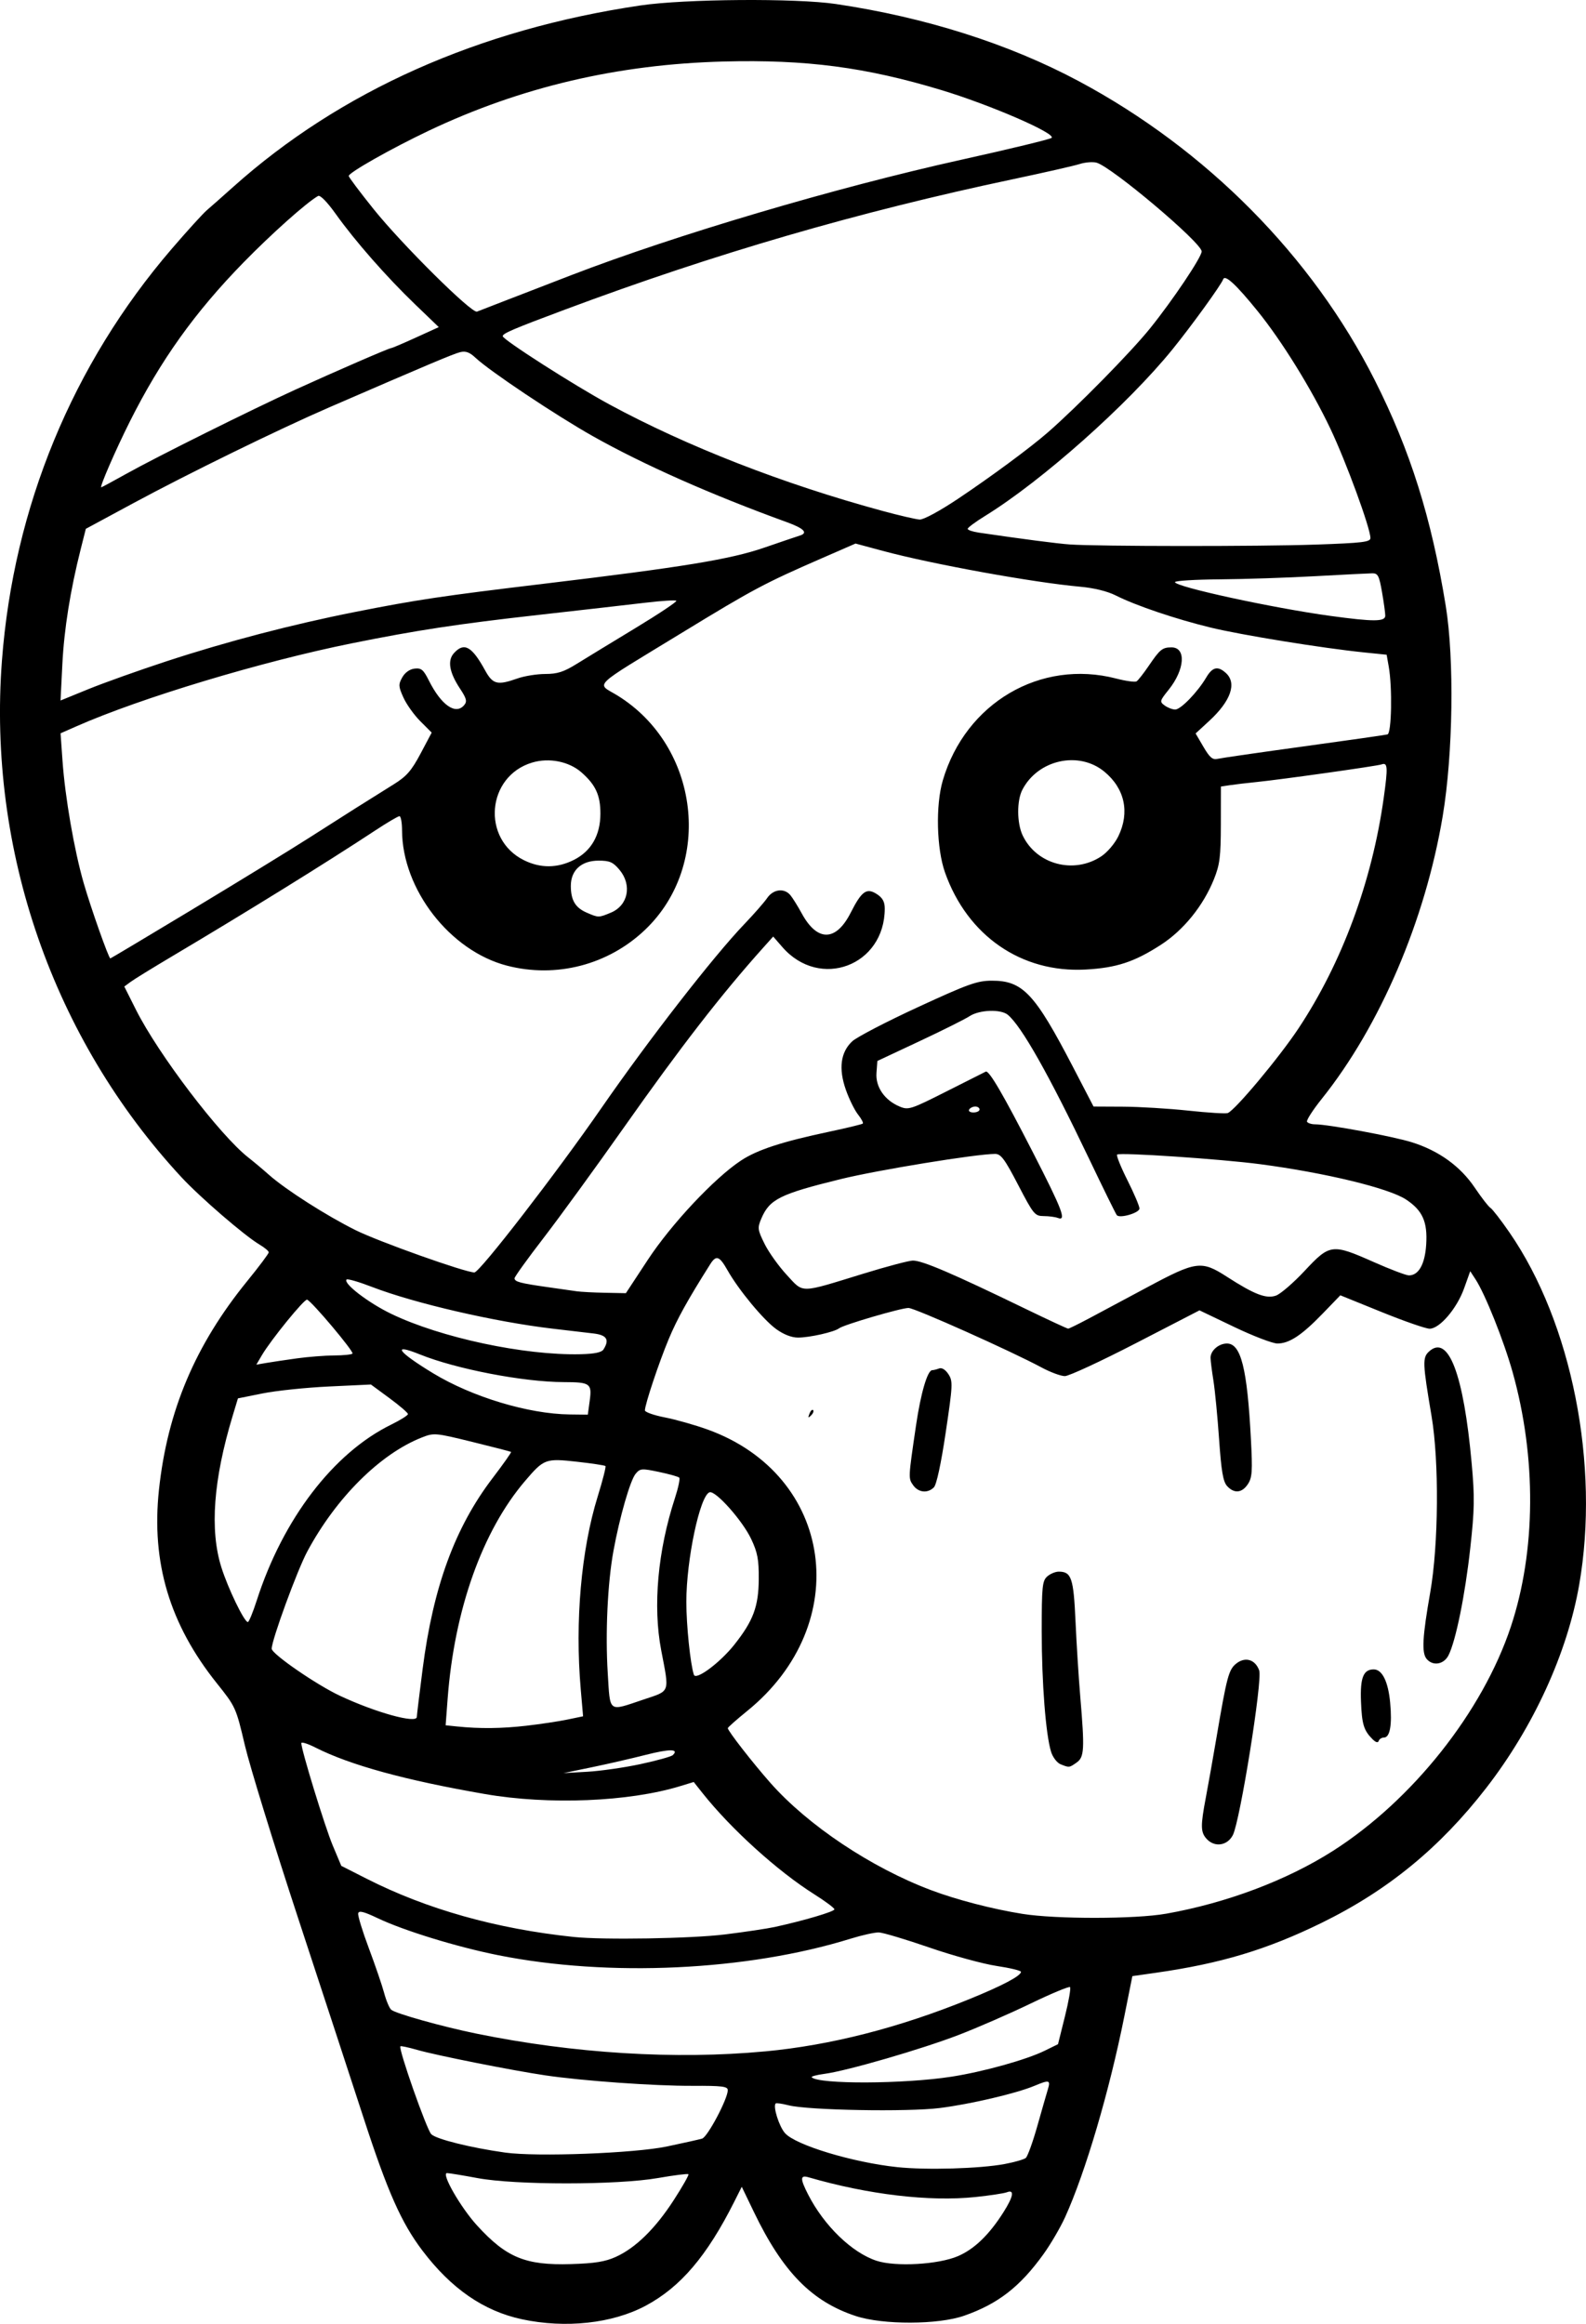 <?xml version="1.0" encoding="UTF-8" standalone="no"?>
<!-- Created with Inkscape (http://www.inkscape.org/) -->

<svg
   width="141.69mm"
   height="207.535mm"
   viewBox="0 0 141.69 207.535"
   version="1.1"
   id="svg1"
   xml:space="preserve"
   xmlns="http://www.w3.org/2000/svg"
   xmlns:svg="http://www.w3.org/2000/svg"><defs
     id="defs1" /><g
     id="layer1"
     transform="translate(-538.124,26.75)"><path
       style="fill:#000000"
       d="m 584.755,180.375 c -3.417,-0.731 -6.319,-2.733 -8.898,-6.139 -1.878,-2.48 -3.103,-5.242 -5.241,-11.81 -1.042,-3.201 -3.676,-11.238 -5.854,-17.859 -2.177,-6.621 -4.32,-13.574 -4.762,-15.451 -0.793,-3.37 -0.825,-3.439 -2.509,-5.545 -4.21,-5.262 -5.86,-10.776 -5.167,-17.265 0.755,-7.063 3.241,-12.94 7.891,-18.653 1.055,-1.296 1.918,-2.449 1.918,-2.562 0,-0.113 -0.371,-0.424 -0.824,-0.692 -1.329,-0.785 -5.319,-4.228 -6.99,-6.031 -11.455,-12.364 -17.302,-29.191 -16.023,-46.112 1.036,-13.702 6.303,-26.472 15.17,-36.782 1.377,-1.601 2.789,-3.154 3.137,-3.451 0.349,-0.297 1.405,-1.23 2.347,-2.074 9.568,-8.563 21.94,-14.076 36.387,-16.212 3.97,-0.587 13.884,-0.66 17.462,-0.129 8.003,1.189 15.452,3.554 21.696,6.89 11.41,6.096 20.855,15.634 26.449,26.709 3.17,6.275 5.057,12.276 6.339,20.149 0.776,4.766 0.653,13.263 -0.272,18.785 -1.558,9.3 -5.595,18.735 -10.801,25.239 -0.803,1.003 -1.396,1.926 -1.319,2.051 0.077,0.125 0.401,0.228 0.72,0.228 1.174,0.003 6.982,1.08 8.649,1.604 2.415,0.759 4.331,2.144 5.624,4.064 0.595,0.883 1.222,1.691 1.394,1.796 0.172,0.104 0.932,1.085 1.688,2.18 5.582,8.074 8.102,20.794 6.238,31.484 -1.062,6.091 -4.087,12.697 -8.303,18.137 -4.139,5.34 -8.803,9.16 -14.71,12.051 -4.884,2.39 -9.002,3.629 -14.802,4.456 l -2.102,0.3 -0.714,3.569 c -1.339,6.698 -3.474,13.941 -5.289,17.943 -0.42,0.926 -1.29,2.417 -1.934,3.312 -2.099,2.919 -4.063,4.444 -7.087,5.502 -2.326,0.814 -7.244,0.83 -9.678,0.032 -3.933,-1.29 -6.528,-3.936 -9.105,-9.285 l -1.089,-2.26 -0.656,1.306 c -2.451,4.881 -4.817,7.658 -7.942,9.323 -2.965,1.58 -7.146,2.035 -11.041,1.202 z m 8.381,-5.569 c 1.769,-0.8 3.528,-2.522 5.174,-5.064 0.787,-1.215 1.379,-2.259 1.317,-2.322 -0.062,-0.062 -1.291,0.093 -2.73,0.344 -3.621,0.632 -12.742,0.634 -16.111,0.004 -1.31,-0.245 -2.537,-0.446 -2.727,-0.447 -0.547,-0.001 1.215,3.069 2.685,4.678 2.625,2.872 4.323,3.571 8.377,3.45 2.132,-0.064 3.066,-0.213 4.015,-0.643 z m 30.577,-0.071 c 1.464,-0.632 2.78,-1.903 4.058,-3.919 0.89,-1.404 1.003,-2.055 0.31,-1.784 -0.255,0.099 -1.519,0.291 -2.81,0.426 -4.118,0.431 -9.573,-0.214 -14.917,-1.763 -0.752,-0.218 -0.76,0.117 -0.038,1.532 1.423,2.789 3.917,5.203 6.122,5.925 1.701,0.557 5.528,0.338 7.275,-0.417 z m 4.169,-8.225 c 0.873,-0.164 1.72,-0.406 1.882,-0.54 0.162,-0.133 0.622,-1.402 1.023,-2.82 0.401,-1.418 0.828,-2.905 0.949,-3.305 0.255,-0.843 0.134,-0.874 -1.206,-0.314 -1.616,0.675 -5.713,1.635 -8.451,1.979 -2.869,0.361 -11.764,0.201 -13.503,-0.243 -0.578,-0.148 -1.098,-0.221 -1.156,-0.163 -0.258,0.258 0.301,2.042 0.83,2.645 0.939,1.071 6.061,2.622 10.041,3.041 2.603,0.274 7.38,0.134 9.592,-0.28 z m -30.163,-1.569 c 1.455,-0.305 2.864,-0.62 3.131,-0.7 0.487,-0.146 2.293,-3.553 2.292,-4.322 -5.7e-4,-0.341 -0.496,-0.402 -3.154,-0.391 -3.4,0.015 -9.778,-0.439 -13.146,-0.935 -2.929,-0.431 -9.749,-1.786 -11.443,-2.274 -0.78,-0.224 -1.456,-0.369 -1.504,-0.321 -0.2,0.2 2.343,7.436 2.759,7.852 0.442,0.441 3.518,1.206 6.59,1.638 2.817,0.396 11.552,0.066 14.474,-0.546 z m 25.403,-6.228 c 2.844,-0.441 6.681,-1.51 8.331,-2.319 l 1.191,-0.584 0.616,-2.47 c 0.339,-1.359 0.546,-2.541 0.459,-2.628 -0.086,-0.086 -1.674,0.575 -3.527,1.47 -1.853,0.895 -4.739,2.153 -6.412,2.797 -3.352,1.288 -9.992,3.214 -11.997,3.479 -0.705,0.093 -1.219,0.232 -1.143,0.308 0.635,0.635 8.259,0.603 12.481,-0.053 z m -16.672,-2.257 c 5.864,-0.548 11.971,-2.108 18.256,-4.664 2.966,-1.206 4.63,-2.085 4.63,-2.444 0,-0.11 -0.982,-0.347 -2.183,-0.527 -1.201,-0.18 -3.909,-0.922 -6.019,-1.65 -2.11,-0.728 -4.134,-1.332 -4.498,-1.342 -0.364,-0.01 -1.495,0.24 -2.514,0.556 -9.248,2.87 -21.614,3.451 -31.485,1.478 -3.699,-0.739 -8.397,-2.181 -10.77,-3.306 -1.264,-0.599 -1.684,-0.702 -1.744,-0.427 -0.043,0.2 0.385,1.599 0.952,3.11 0.567,1.511 1.183,3.311 1.368,3.999 0.186,0.688 0.471,1.363 0.635,1.498 0.418,0.346 4.576,1.509 7.607,2.128 8.69,1.775 17.772,2.336 25.763,1.589 z m -3.585,-10.445 c 1.803,-0.223 3.824,-0.526 4.49,-0.672 2.627,-0.577 5.313,-1.372 5.313,-1.573 0,-0.117 -0.804,-0.718 -1.786,-1.336 -3.277,-2.062 -7.454,-5.842 -9.995,-9.044 l -0.787,-0.992 -1.208,0.369 c -4.59,1.403 -11.748,1.693 -17.445,0.707 -7.117,-1.232 -12.041,-2.582 -15.147,-4.154 -0.691,-0.35 -1.257,-0.525 -1.257,-0.389 0,0.606 2.112,7.481 2.804,9.129 l 0.767,1.826 2.249,1.142 c 5.383,2.734 11.607,4.485 18.521,5.21 2.621,0.275 10.511,0.144 13.481,-0.224 z m 39.415,-1.85 c 5.415,-0.958 10.812,-2.989 14.942,-5.624 7.088,-4.523 13.35,-12.416 15.877,-20.011 2.244,-6.746 2.301,-15.101 0.156,-22.741 -0.788,-2.808 -2.458,-6.982 -3.318,-8.294 l -0.467,-0.713 -0.546,1.528 c -0.643,1.8 -2.186,3.607 -3.08,3.607 -0.338,0 -2.272,-0.671 -4.296,-1.492 l -3.681,-1.492 -1.585,1.64 c -1.866,1.931 -2.976,2.664 -4.036,2.665 -0.424,5.4e-4 -2.164,-0.665 -3.867,-1.48 l -3.095,-1.481 -5.688,2.936 c -3.128,1.615 -5.981,2.936 -6.339,2.936 -0.358,0 -1.298,-0.348 -2.088,-0.773 -2.713,-1.459 -11.331,-5.313 -11.882,-5.313 -0.669,0 -5.793,1.501 -6.198,1.816 -0.426,0.331 -2.637,0.83 -3.674,0.83 -0.573,0 -1.284,-0.277 -1.949,-0.759 -1.151,-0.834 -3.359,-3.502 -4.351,-5.259 -0.721,-1.276 -1.011,-1.376 -1.544,-0.531 -2.01,3.181 -2.955,4.884 -3.706,6.682 -0.873,2.09 -2.118,5.819 -2.126,6.366 -0.002,0.155 0.8,0.439 1.782,0.63 0.982,0.191 2.702,0.679 3.822,1.083 11.265,4.068 13.131,17.347 3.533,25.134 -0.953,0.773 -1.732,1.463 -1.732,1.534 0,0.241 2.213,3.084 3.796,4.877 3.354,3.799 9.012,7.576 14.371,9.593 2.282,0.859 5.474,1.687 8.159,2.116 2.992,0.478 10.073,0.471 12.811,-0.013 z m 3.634,-6.695 c -0.536,-0.593 -0.545,-1.15 -0.056,-3.723 0.21,-1.106 0.635,-3.499 0.944,-5.318 0.932,-5.483 1.092,-6.076 1.779,-6.617 0.797,-0.627 1.689,-0.354 2.038,0.624 0.307,0.861 -1.711,13.459 -2.356,14.707 -0.493,0.954 -1.638,1.114 -2.349,0.328 z m -13.045,-6.658 c -0.313,-0.126 -0.692,-0.625 -0.843,-1.108 -0.477,-1.528 -0.837,-6.168 -0.837,-10.77 0,-3.972 0.052,-4.493 0.484,-4.884 0.266,-0.241 0.734,-0.438 1.039,-0.438 1.13,0 1.323,0.572 1.496,4.423 0.09,2.006 0.281,5.035 0.424,6.731 0.4,4.73 0.362,5.414 -0.327,5.897 -0.662,0.464 -0.656,0.463 -1.436,0.149 z m 27.873,-2.236 c -0.784,-0.784 -0.951,-1.333 -1.03,-3.376 -0.081,-2.117 0.213,-2.857 1.136,-2.857 0.759,0 1.294,1.083 1.471,2.978 0.184,1.974 -0.018,3.107 -0.554,3.107 -0.203,0 -0.415,0.135 -0.47,0.3 -0.065,0.194 -0.26,0.14 -0.553,-0.153 z m 4.832,-7.171 c -0.452,-0.544 -0.374,-1.964 0.324,-5.94 0.747,-4.251 0.802,-11.697 0.118,-15.743 -0.805,-4.759 -0.823,-5.23 -0.215,-5.779 1.719,-1.551 3.079,2.025 3.798,9.983 0.277,3.063 0.259,4.114 -0.127,7.612 -0.462,4.186 -1.294,8.274 -1.943,9.548 -0.419,0.824 -1.402,0.984 -1.955,0.318 z m -45.875,-15.517 c -0.435,-0.621 -0.436,-0.602 0.265,-5.365 0.421,-2.858 1.022,-4.903 1.442,-4.903 0.118,0 0.394,-0.069 0.613,-0.153 0.246,-0.095 0.565,0.101 0.834,0.511 0.408,0.622 0.393,0.949 -0.24,5.194 -0.418,2.807 -0.821,4.676 -1.058,4.913 -0.557,0.557 -1.389,0.469 -1.856,-0.198 z m 28.048,0.076 c -0.355,-0.392 -0.514,-1.324 -0.711,-4.167 -0.14,-2.014 -0.369,-4.377 -0.508,-5.25 -0.14,-0.873 -0.255,-1.787 -0.256,-2.032 -0.003,-0.64 0.727,-1.276 1.465,-1.276 1.252,0 1.81,2.221 2.14,8.518 0.152,2.893 0.115,3.453 -0.267,4.035 -0.526,0.803 -1.234,0.868 -1.864,0.171 z m -37.311,-6.452 c 0.099,-0.261 0.247,-0.408 0.329,-0.326 0.082,0.082 1.7e-4,0.295 -0.181,0.474 -0.261,0.259 -0.292,0.229 -0.148,-0.148 z m -15.084,31.287 c 1.448,-0.311 2.743,-0.671 2.879,-0.802 0.585,-0.561 -0.28,-0.567 -2.434,-0.018 -1.271,0.324 -3.442,0.822 -4.824,1.107 l -2.514,0.518 2.131,-0.12 c 1.172,-0.066 3.315,-0.374 4.763,-0.685 z m -10.2,-3.426 c 1.237,-0.142 2.882,-0.389 3.656,-0.55 l 1.407,-0.292 -0.21,-2.425 c -0.524,-6.046 0.04,-12.447 1.515,-17.203 0.445,-1.434 0.757,-2.659 0.695,-2.721 -0.063,-0.063 -1.197,-0.235 -2.522,-0.383 -2.834,-0.316 -2.967,-0.268 -4.659,1.713 -3.818,4.469 -6.319,11.497 -6.919,19.445 l -0.179,2.377 1.029,0.106 c 2.021,0.208 3.973,0.187 6.188,-0.067 z m -9.79,-0.786 c 0,-0.14 0.235,-2.075 0.521,-4.299 0.944,-7.327 2.889,-12.626 6.248,-17.029 0.956,-1.252 1.699,-2.306 1.651,-2.34 -0.048,-0.035 -1.61,-0.437 -3.473,-0.895 -3.301,-0.811 -3.415,-0.82 -4.498,-0.394 -3.727,1.469 -7.653,5.375 -10.237,10.186 -0.895,1.667 -3.178,7.901 -3.178,8.679 0,0.464 3.992,3.217 6.092,4.201 3.222,1.51 6.873,2.515 6.873,1.891 z m 20.241,-1.549 c 2.437,-0.818 2.332,-0.527 1.589,-4.414 -0.753,-3.936 -0.306,-8.877 1.228,-13.577 0.3,-0.919 0.473,-1.743 0.385,-1.831 -0.088,-0.088 -0.904,-0.317 -1.813,-0.508 -1.548,-0.326 -1.68,-0.315 -2.084,0.168 -0.482,0.576 -1.429,3.87 -1.98,6.885 -0.525,2.875 -0.733,7.345 -0.51,10.914 0.225,3.598 0.002,3.432 3.185,2.364 z m 8.118,-4.896 c 1.696,-2.134 2.173,-3.412 2.188,-5.868 0.011,-1.746 -0.107,-2.371 -0.674,-3.572 -0.78,-1.652 -3.185,-4.353 -3.72,-4.178 -0.86,0.281 -2.075,6.011 -2.075,9.784 0,2.099 0.358,5.565 0.674,6.513 0.176,0.53 2.326,-1.066 3.608,-2.679 z M 561.058,116.19 c 2.338,-7.279 6.849,-13.181 12.011,-15.712 0.825,-0.405 1.5,-0.829 1.5,-0.942 0,-0.114 -0.744,-0.754 -1.654,-1.423 l -1.654,-1.217 -3.737,0.176 c -2.055,0.097 -4.728,0.375 -5.94,0.619 l -2.203,0.443 -0.48,1.587 c -1.715,5.676 -2.049,10.165 -1.003,13.494 0.592,1.884 2.048,4.895 2.367,4.895 0.097,0 0.453,-0.863 0.792,-1.918 z m 29.749,-17.843 c 0.212,-1.544 0.049,-1.661 -2.313,-1.666 -3.607,-0.008 -9.62,-1.165 -12.864,-2.475 -2.54,-1.026 -1.996,-0.25 1.174,1.677 3.495,2.124 8.532,3.644 12.216,3.686 l 1.618,0.019 z m -26.16,-3.786 c 1.019,-0.14 2.517,-0.257 3.329,-0.26 0.812,-0.003 1.55,-0.078 1.638,-0.166 0.16,-0.16 -3.624,-4.658 -4.053,-4.817 -0.241,-0.089 -3.239,3.594 -4.049,4.974 l -0.488,0.831 0.885,-0.153 c 0.487,-0.084 1.718,-0.268 2.737,-0.408 z m 27.396,-0.804 c 0.545,-0.861 0.289,-1.277 -0.871,-1.416 -0.618,-0.074 -2.256,-0.267 -3.638,-0.428 -5.158,-0.6 -12.375,-2.267 -16.191,-3.738 -1.156,-0.446 -2.171,-0.741 -2.256,-0.655 -0.333,0.333 1.93,2.072 3.983,3.062 4.429,2.135 11.915,3.73 16.927,3.608 1.256,-0.031 1.876,-0.162 2.046,-0.432 z m 43.267,-2.708 c 0.884,-0.47 3.265,-1.743 5.292,-2.83 4.396,-2.356 4.85,-2.417 7.125,-0.951 2.467,1.59 3.513,1.993 4.385,1.689 0.408,-0.142 1.567,-1.142 2.577,-2.223 2.244,-2.401 2.439,-2.425 6.164,-0.774 1.477,0.655 2.89,1.191 3.139,1.191 0.873,0 1.433,-0.999 1.545,-2.752 0.13,-2.034 -0.324,-3.048 -1.798,-4.023 -1.533,-1.014 -7.197,-2.385 -13.037,-3.156 -3.498,-0.461 -12.567,-1.071 -12.779,-0.859 -0.084,0.084 0.332,1.114 0.923,2.29 0.591,1.176 1.075,2.314 1.075,2.529 0,0.384 -1.722,0.897 -2.018,0.601 -0.078,-0.078 -1.206,-2.371 -2.508,-5.096 -3.555,-7.444 -6.011,-11.791 -7.234,-12.806 -0.629,-0.522 -2.539,-0.454 -3.417,0.122 -0.408,0.267 -2.428,1.276 -4.49,2.243 l -3.748,1.757 -0.08,1.072 c -0.093,1.254 0.731,2.445 2.079,3.003 0.776,0.322 0.996,0.25 4.173,-1.355 1.844,-0.932 3.424,-1.728 3.511,-1.769 0.29,-0.137 1.546,2.014 4.211,7.211 2.645,5.159 3.027,6.164 2.224,5.856 -0.23,-0.088 -0.796,-0.162 -1.257,-0.165 -0.795,-0.004 -0.912,-0.147 -2.281,-2.778 -1.207,-2.321 -1.543,-2.774 -2.061,-2.774 -1.673,0 -10.477,1.436 -13.787,2.248 -5.444,1.337 -6.368,1.797 -7.104,3.537 -0.35,0.827 -0.329,0.987 0.295,2.249 0.369,0.747 1.262,1.995 1.982,2.773 1.537,1.658 1.061,1.666 6.858,-0.116 2.085,-0.641 4.069,-1.166 4.41,-1.166 0.855,0 3.519,1.141 10.037,4.299 2.027,0.982 3.754,1.784 3.836,1.781 0.083,-0.003 0.873,-0.39 1.757,-0.86 z m -39.314,-5.286 c 2.097,-3.193 5.966,-7.315 8.325,-8.869 1.463,-0.964 3.661,-1.682 7.905,-2.58 1.576,-0.334 2.918,-0.659 2.981,-0.723 0.064,-0.064 -0.133,-0.433 -0.438,-0.82 -0.304,-0.387 -0.79,-1.376 -1.079,-2.197 -0.664,-1.888 -0.471,-3.354 0.567,-4.325 0.401,-0.375 3.035,-1.745 5.854,-3.046 4.488,-2.071 5.308,-2.366 6.6,-2.371 2.783,-0.011 3.85,1.122 7.285,7.733 l 1.822,3.506 2.647,0.013 c 1.456,0.007 4.076,0.166 5.822,0.353 1.746,0.187 3.328,0.285 3.515,0.219 0.64,-0.225 4.591,-4.947 6.32,-7.552 3.882,-5.848 6.569,-13.103 7.616,-20.561 0.392,-2.796 0.364,-3.228 -0.196,-3.024 -0.391,0.143 -8.955,1.349 -11.17,1.573 -0.873,0.088 -1.945,0.215 -2.381,0.281 l -0.794,0.121 -0.005,3.374 c -0.005,2.893 -0.092,3.59 -0.612,4.889 -0.953,2.379 -2.715,4.559 -4.747,5.872 -2.373,1.533 -3.968,2.056 -6.722,2.208 -5.733,0.315 -10.561,-3.017 -12.562,-8.668 -0.756,-2.135 -0.849,-6.004 -0.198,-8.22 2.033,-6.921 8.726,-10.853 15.49,-9.1 0.863,0.224 1.682,0.337 1.821,0.251 0.138,-0.086 0.632,-0.715 1.097,-1.399 0.99,-1.456 1.206,-1.631 2.014,-1.636 1.339,-0.009 1.21,1.976 -0.246,3.788 -0.802,0.998 -0.818,1.063 -0.35,1.405 0.27,0.197 0.692,0.359 0.938,0.359 0.494,0 2,-1.555 2.773,-2.865 0.555,-0.939 1.034,-1.049 1.75,-0.401 1.004,0.908 0.453,2.496 -1.485,4.282 l -1.216,1.121 0.703,1.2 c 0.559,0.954 0.818,1.173 1.262,1.067 0.307,-0.073 3.773,-0.574 7.702,-1.113 3.929,-0.539 7.293,-1.02 7.474,-1.069 0.369,-0.099 0.445,-4.185 0.113,-6.059 l -0.187,-1.058 -1.98,-0.202 c -3.732,-0.38 -10.976,-1.552 -13.745,-2.224 -3.118,-0.757 -6.699,-1.968 -8.476,-2.867 -0.742,-0.375 -1.938,-0.669 -3.175,-0.78 -4.21,-0.378 -13.244,-2.017 -17.643,-3.202 l -2.429,-0.654 -2.995,1.305 c -5.138,2.239 -6.129,2.766 -12.479,6.642 -8.332,5.085 -7.684,4.458 -5.799,5.621 7.34,4.531 8.588,15.092 2.472,20.925 -3.286,3.134 -7.937,4.343 -12.334,3.205 -5.1,-1.32 -9.366,-6.82 -9.379,-12.093 -0.002,-0.691 -0.106,-1.257 -0.231,-1.257 -0.125,0 -1.108,0.579 -2.183,1.288 -4.365,2.875 -11.453,7.264 -18.227,11.285 -1.673,0.994 -3.297,1.994 -3.607,2.224 l -0.565,0.417 1.045,2.08 c 2.001,3.98 7.49,11.194 10.033,13.187 0.494,0.387 1.316,1.076 1.825,1.53 1.483,1.323 5.155,3.669 7.77,4.965 2.079,1.03 9.79,3.772 10.605,3.771 0.467,-3.2e-4 7.318,-8.865 11.33,-14.66 4.26,-6.153 10.02,-13.563 12.796,-16.46 0.853,-0.891 1.766,-1.933 2.027,-2.315 0.544,-0.796 1.521,-0.919 2.072,-0.262 0.2,0.239 0.661,0.979 1.025,1.645 1.387,2.54 3.054,2.512 4.366,-0.074 0.988,-1.948 1.429,-2.257 2.355,-1.65 0.497,0.326 0.688,0.679 0.688,1.274 0,5.111 -5.801,7.294 -9.15,3.442 l -0.816,-0.938 -0.934,1.042 c -3.704,4.133 -7.347,8.833 -12.391,15.991 -2.513,3.565 -5.742,8.004 -7.175,9.865 -1.434,1.86 -2.607,3.489 -2.607,3.62 0,0.309 0.501,0.444 2.91,0.785 1.091,0.154 2.282,0.324 2.646,0.378 0.364,0.053 1.5,0.113 2.526,0.133 l 1.864,0.036 z m 29.638,-13.428 c 0,-0.146 -0.172,-0.265 -0.381,-0.265 -0.21,0 -0.455,0.119 -0.545,0.265 -0.09,0.146 0.082,0.265 0.381,0.265 0.3,0 0.545,-0.119 0.545,-0.265 z M 555.421,54.399 c 4.055,-2.443 8.683,-5.281 10.284,-6.305 3.137,-2.007 5.392,-3.432 7.6,-4.803 1.14,-0.708 1.578,-1.209 2.391,-2.74 l 0.995,-1.874 -1.014,-1.014 c -0.558,-0.558 -1.238,-1.51 -1.511,-2.116 -0.448,-0.993 -0.458,-1.171 -0.105,-1.802 0.241,-0.431 0.663,-0.732 1.097,-0.783 0.6,-0.07 0.792,0.089 1.278,1.058 1.109,2.213 2.402,3.111 3.161,2.197 0.272,-0.328 0.205,-0.588 -0.372,-1.461 -0.964,-1.456 -1.146,-2.514 -0.549,-3.174 0.908,-1.003 1.6,-0.623 2.781,1.529 0.694,1.264 1.096,1.364 2.901,0.728 0.619,-0.218 1.735,-0.397 2.481,-0.398 1.081,-8.72e-4 1.651,-0.184 2.811,-0.904 0.8,-0.496 3.161,-1.936 5.245,-3.198 2.085,-1.263 3.727,-2.359 3.651,-2.435 -0.077,-0.077 -1.306,-7.61e-4 -2.732,0.169 -1.426,0.169 -5.748,0.662 -9.604,1.095 -7.188,0.807 -10.874,1.368 -16.669,2.537 -8.046,1.623 -18.852,4.879 -24.579,7.405 l -1.428,0.63 0.173,2.445 c 0.231,3.272 1.049,7.995 1.888,10.911 0.641,2.228 2.239,6.747 2.386,6.747 0.036,0 3.384,-1.999 7.439,-4.442 z m 37.282,0.354 c 1.542,-0.644 1.904,-2.469 0.76,-3.829 -0.576,-0.685 -0.872,-0.814 -1.864,-0.814 -1.533,0 -2.478,0.859 -2.478,2.254 0,1.274 0.397,1.947 1.41,2.387 1.061,0.462 1.071,0.462 2.172,0.002 z m -3.308,-4.709 c 1.544,-0.779 2.362,-2.2 2.368,-4.114 0.005,-1.652 -0.422,-2.586 -1.691,-3.7 -1.114,-0.978 -2.889,-1.332 -4.405,-0.878 -4.073,1.22 -4.546,6.833 -0.735,8.72 1.474,0.73 2.981,0.72 4.462,-0.028 z m 47.112,-0.316 c 0.546,-0.362 1.214,-1.147 1.53,-1.801 1.033,-2.133 0.57,-4.261 -1.252,-5.763 -2.283,-1.882 -5.934,-1.074 -7.328,1.622 -0.503,0.972 -0.489,2.979 0.028,4.069 1.234,2.601 4.575,3.492 7.022,1.873 z M 553.005,32.305 c 5.371,-1.761 11.207,-3.287 16.801,-4.395 5.55,-1.099 7.829,-1.439 16.933,-2.53 12.439,-1.49 16.629,-2.177 19.666,-3.223 1.48,-0.51 2.905,-0.993 3.165,-1.073 0.774,-0.238 0.388,-0.642 -1.147,-1.199 -6.744,-2.446 -12.798,-5.128 -17.323,-7.675 -3.297,-1.855 -9.214,-5.806 -10.496,-7.009 -0.528,-0.495 -0.881,-0.624 -1.374,-0.5 -0.608,0.153 -2.877,1.109 -11.674,4.921 -4.514,1.956 -12.583,5.901 -17.532,8.571 l -4.232,2.284 -0.451,1.786 c -0.933,3.689 -1.49,7.178 -1.647,10.312 l -0.162,3.235 2.487,-1.015 c 1.368,-0.558 4.511,-1.679 6.985,-2.49 z m 108.876,-4.068 c 0,-0.243 -0.131,-1.195 -0.292,-2.117 -0.252,-1.449 -0.368,-1.675 -0.86,-1.67 -0.312,0.003 -2.612,0.119 -5.111,0.257 -2.499,0.139 -6.338,0.265 -8.533,0.282 -2.194,0.016 -3.99,0.128 -3.99,0.248 0,0.416 8.753,2.317 13.907,3.02 3.838,0.524 4.878,0.52 4.878,-0.02 z m -6.284,-6.348 c 4.29,-0.15 4.96,-0.23 4.957,-0.595 -0.008,-0.899 -2.173,-6.805 -3.574,-9.754 -1.693,-3.562 -4.337,-7.834 -6.506,-10.511 -1.919,-2.369 -2.913,-3.287 -3.073,-2.839 -0.178,0.5 -2.831,4.165 -4.534,6.264 -4.01,4.942 -11.652,11.734 -16.731,14.868 -0.859,0.53 -1.562,1.05 -1.562,1.156 0,0.106 0.446,0.258 0.992,0.338 3.938,0.58 7.008,0.979 8.136,1.058 2.525,0.177 16.96,0.186 21.894,0.013 z M 623.724,17.786 c 2.969,-1.986 6.426,-4.54 7.989,-5.901 2.629,-2.289 7.432,-7.173 9.145,-9.297 2.034,-2.523 4.619,-6.374 4.619,-6.883 9e-5,-0.778 -8.094,-7.603 -9.407,-7.932 -0.34,-0.085 -1.012,-0.029 -1.493,0.126 -0.481,0.154 -3.145,0.761 -5.92,1.347 -13.882,2.932 -26.683,6.656 -40.065,11.655 -4.633,1.73 -5.556,2.125 -5.556,2.372 0,0.307 6.39,4.395 9.523,6.091 6.924,3.75 15.554,7.115 24.413,9.517 1.49,0.404 2.981,0.75 3.313,0.768 0.35,0.019 1.796,-0.764 3.44,-1.863 z m -74.257,-2.253 c 2.631,-1.472 11.133,-5.702 15.047,-7.486 3.626,-1.653 8.369,-3.71 8.555,-3.71 0.081,0 1.071,-0.421 2.2,-0.936 l 2.054,-0.936 -2.122,-2.041 c -2.563,-2.465 -5.353,-5.642 -7.079,-8.061 -0.769,-1.078 -1.396,-1.717 -1.582,-1.612 -1.036,0.591 -4.156,3.374 -6.676,5.954 -4.343,4.448 -7.393,8.718 -10.145,14.202 -1.256,2.502 -2.717,5.864 -2.549,5.864 0.045,0 1.078,-0.558 2.297,-1.239 z m 34.362,-15.65 c 1.528,-0.592 3.909,-1.513 5.292,-2.045 9.375,-3.612 23.663,-7.838 34.925,-10.331 4.293,-0.95 7.905,-1.825 8.027,-1.944 0.405,-0.397 -5.483,-2.948 -9.853,-4.27 -6.755,-2.042 -12.077,-2.74 -19.445,-2.549 -9.457,0.245 -18.127,2.279 -26.348,6.18 -3.319,1.575 -7.149,3.74 -7.149,4.042 0,0.105 0.997,1.433 2.215,2.951 2.54,3.165 8.776,9.347 9.244,9.164 0.173,-0.068 1.565,-0.607 3.092,-1.2 z"
       id="path105" /></g></svg>
